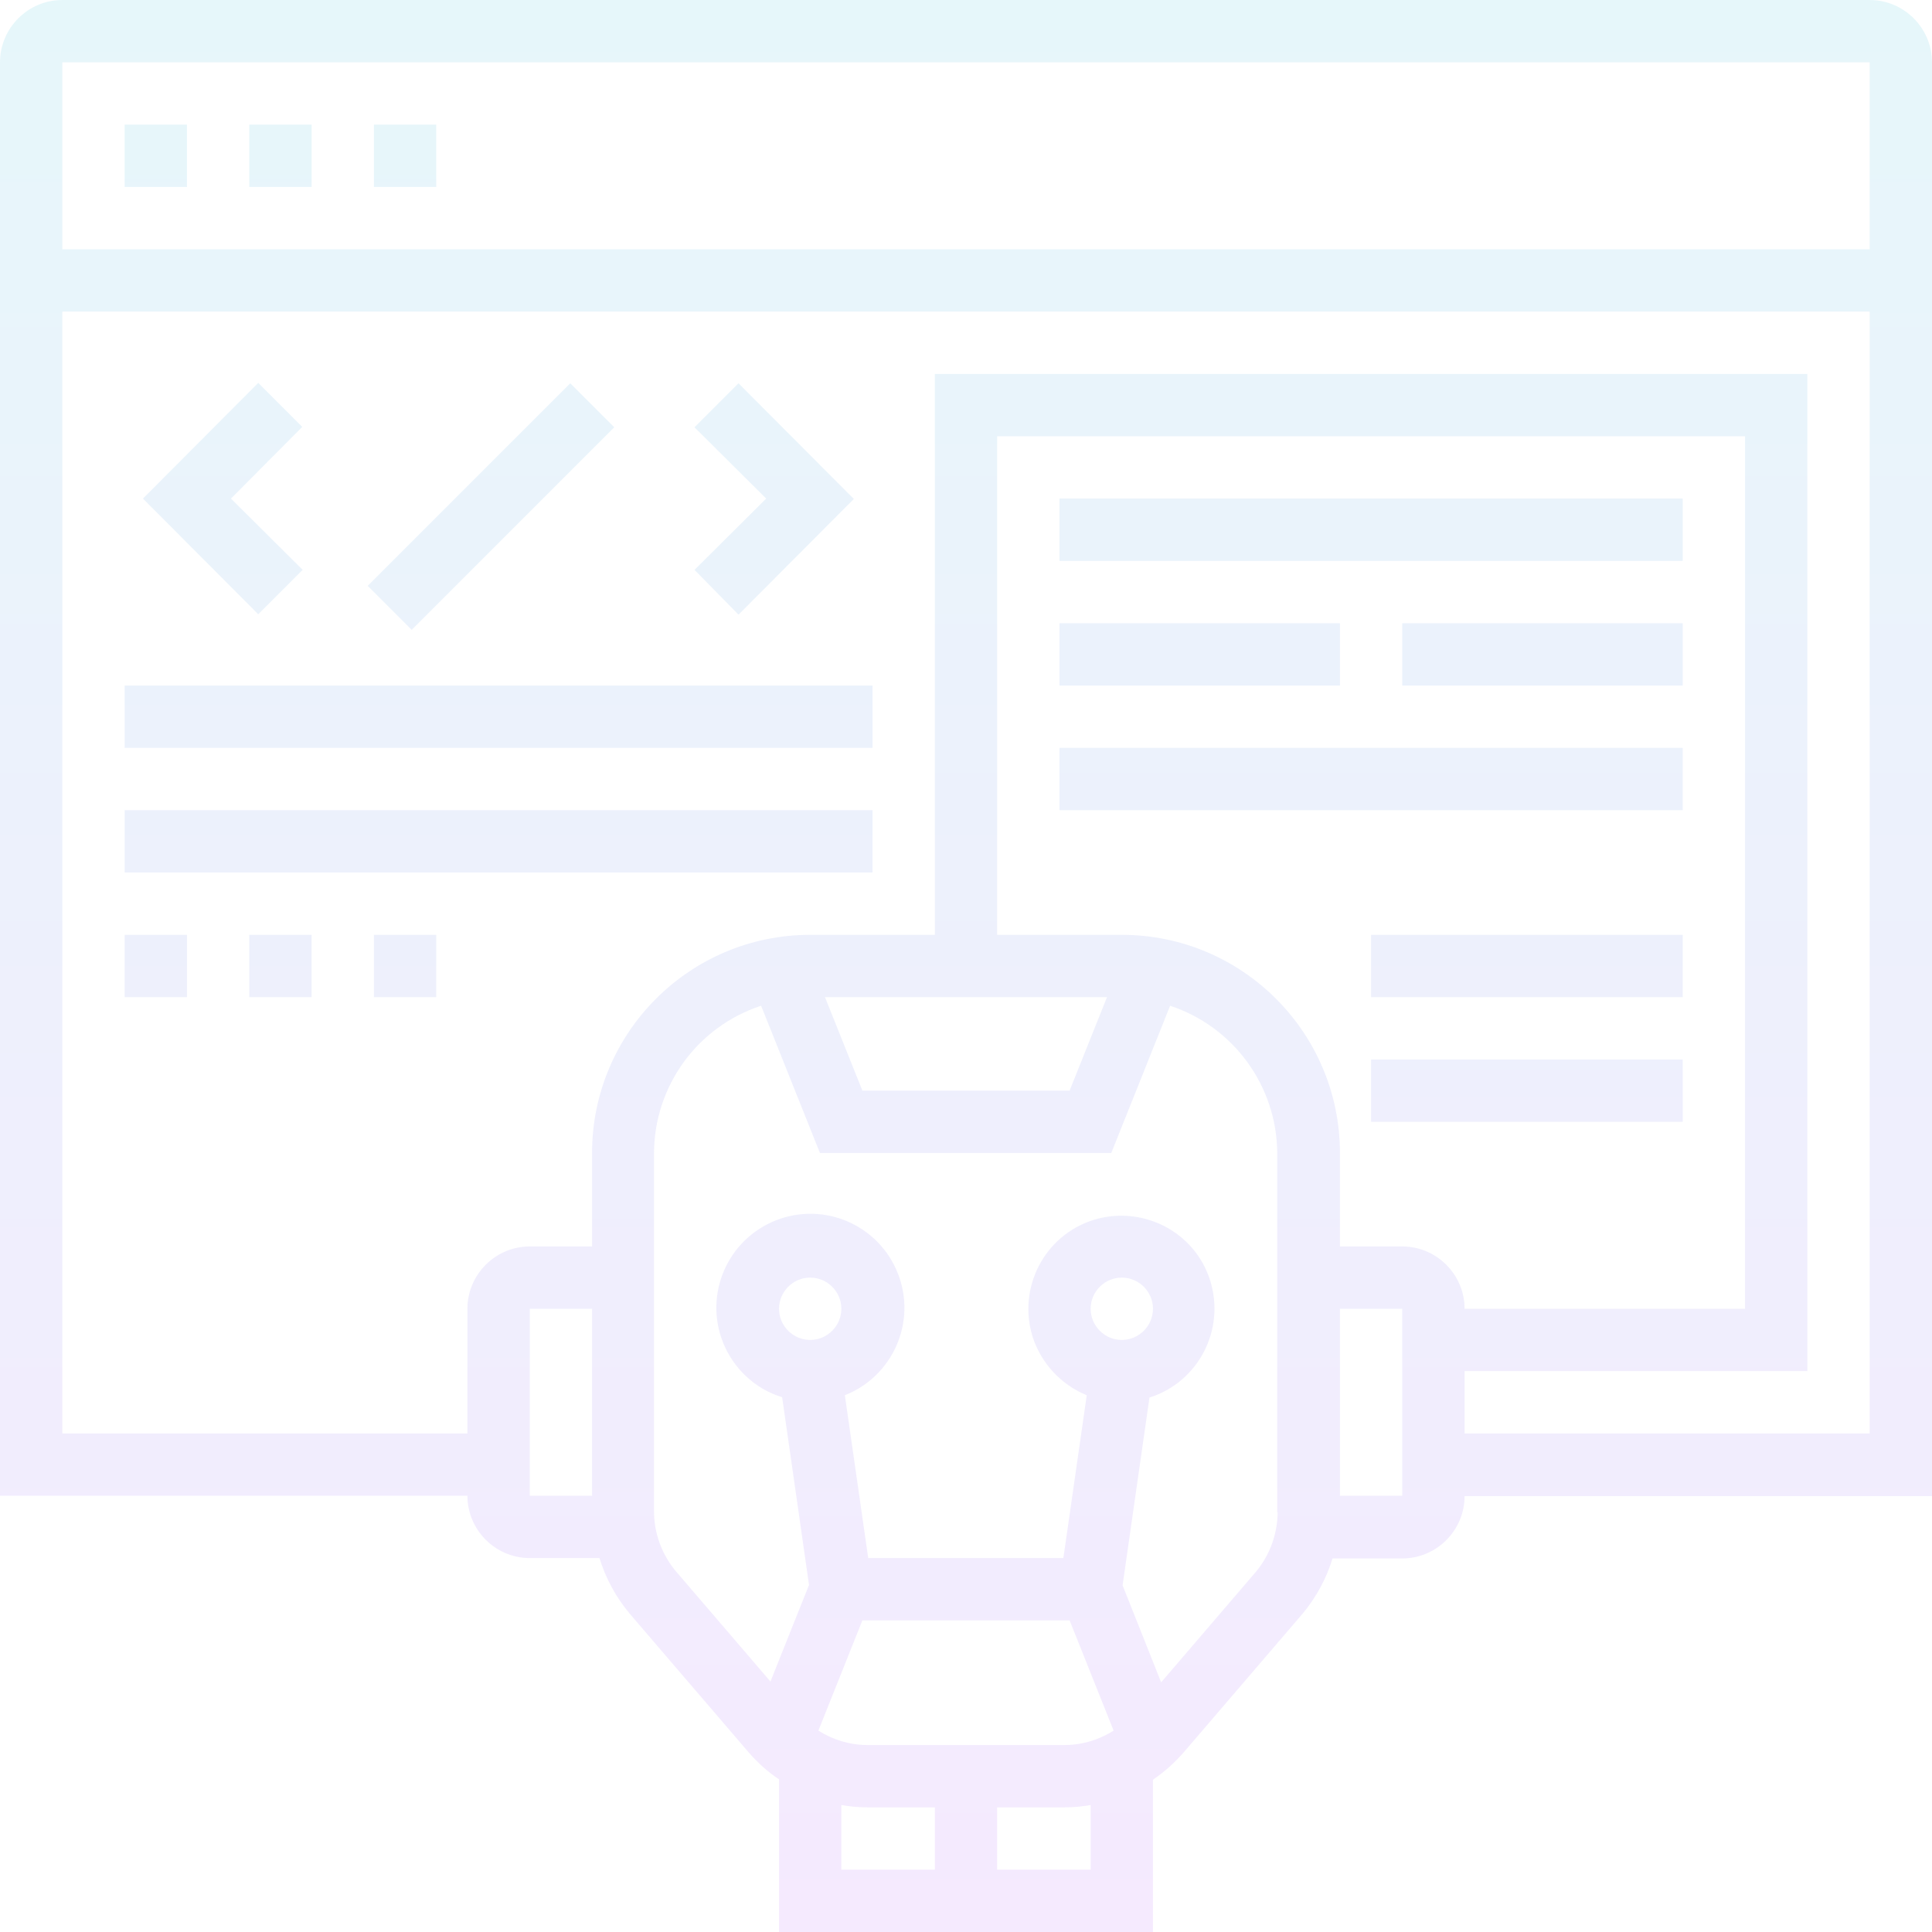 <?xml version="1.0" encoding="utf-8"?>
<!-- Generator: Adobe Illustrator 22.0.0, SVG Export Plug-In . SVG Version: 6.00 Build 0)  -->
<svg version="1.1" id="Layer_1" xmlns="http://www.w3.org/2000/svg" xmlns:xlink="http://www.w3.org/1999/xlink" x="0px" y="0px"
	 viewBox="0 0 496 496" style="enable-background:new 0 0 496 496;" xml:space="preserve">
<style type="text/css">
	.st0{opacity:0.1;fill:url(#SVGID_1_);enable-background:new    ;}
</style>
<title>program</title>
<linearGradient id="SVGID_1_" gradientUnits="userSpaceOnUse" x1="248" y1="766" x2="248" y2="270" gradientTransform="matrix(1 0 0 1 0 -270)">
	<stop  offset="0" style="stop-color:#9F2FFF"/>
	<stop  offset="1" style="stop-color:#0BB1D3"/>
</linearGradient>
<path class="st0" d="M480,0H16C7.2,0,0,7.2,0,16v368h120c0,8.8,7.2,16,16,16h17.9c1.6,5.2,4.2,10,7.7,14.2l30.7,35.8
	c2.3,2.6,4.8,4.9,7.7,6.8V496h96v-39.1c2.8-1.9,5.4-4.2,7.7-6.8l30.7-35.8c3.5-4.2,6.1-9,7.7-14.2H360c8.8,0,16-7.2,16-16h120V16
	C496,7.2,488.8,0,480,0z M480,16v48H16V16H480z M136,384v-48h16v48H136z M200,336c0-4.4,3.6-8,8-8s8,3.6,8,8s-3.6,8-8,8
	S200,340.4,200,336z M221.4,416h53.2l11.3,28.3c-3.8,2.4-8.1,3.7-12.6,3.7h-50.6c-4.5,0-8.8-1.3-12.6-3.7L221.4,416z M288,344
	c-4.4,0-8-3.6-8-8s3.6-8,8-8s8,3.6,8,8S292.4,344,288,344z M216,463.4c2.2,0.4,4.5,0.6,6.7,0.6H240v16h-24V463.4z M280,480h-24v-16
	h17.3c2.3,0,4.5-0.2,6.7-0.6V480z M328,388.2c0,5.7-2.1,11.3-5.8,15.6l-24.1,28.1l-9.9-24.9l6.9-48.2c12.6-4,19.5-17.4,15.6-30
	s-17.4-19.5-30-15.6c-12.6,4-19.5,17.4-15.6,30c2.2,6.8,7.3,12.3,13.9,15l-6,41.8h-50.1l-6-41.8c12.4-4.9,18.5-18.9,13.6-31.3
	c-4.9-12.4-18.9-18.5-31.3-13.6s-18.5,18.9-13.6,31.3c2.7,6.8,8.3,12,15.2,14.1l6.9,48.2l-9.9,24.8l-24.1-28.1
	c-3.7-4.3-5.8-9.9-5.8-15.6V296c0.1-17.2,11.1-32.4,27.5-37.8l15.1,37.8h74.8l15.1-37.8c16.3,5.4,27.4,20.6,27.5,37.8V388.2z
	 M284.2,256l-9.6,24h-53.2l-9.6-24H284.2z M360,384h-16v-48h16V384z M344,320v-24c0-30.9-25.1-56-56-56h-32V112h192v224h-72
	c0-8.8-7.2-16-16-16H344z M376,368v-16h88V96H240v144h-32c-30.9,0-56,25.1-56,56v24h-16c-8.8,0-16,7.2-16,16v32H16V80h464v288H376z
	 M48,48H32V32h16V48z M80,48H64V32h16V48z M112,48H96V32h16V48z M66.3,157.7L36.7,128l29.6-29.7l11.3,11.3L59.3,128l18.4,18.3
	L66.3,157.7z M178.3,146.3l18.4-18.3l-18.4-18.3l11.3-11.3l29.6,29.7l-29.6,29.7L178.3,146.3z M105.7,161.7l-11.3-11.3l52-52
	l11.3,11.3L105.7,161.7z M32,176h192v16H32V176z M32,208h192v16H32V208z M32,240h16v16H32V240z M64,240h16v16H64V240z M96,240h16v16
	H96V240z M432,144H272v-16h160V144z M344,176h-72v-16h72V176z M360,160h72v16h-72V160z M432,208H272v-16h160V208z M352,240h80v16
	h-80V240z M432,288h-80v-16h80V288z"/>
</svg>
